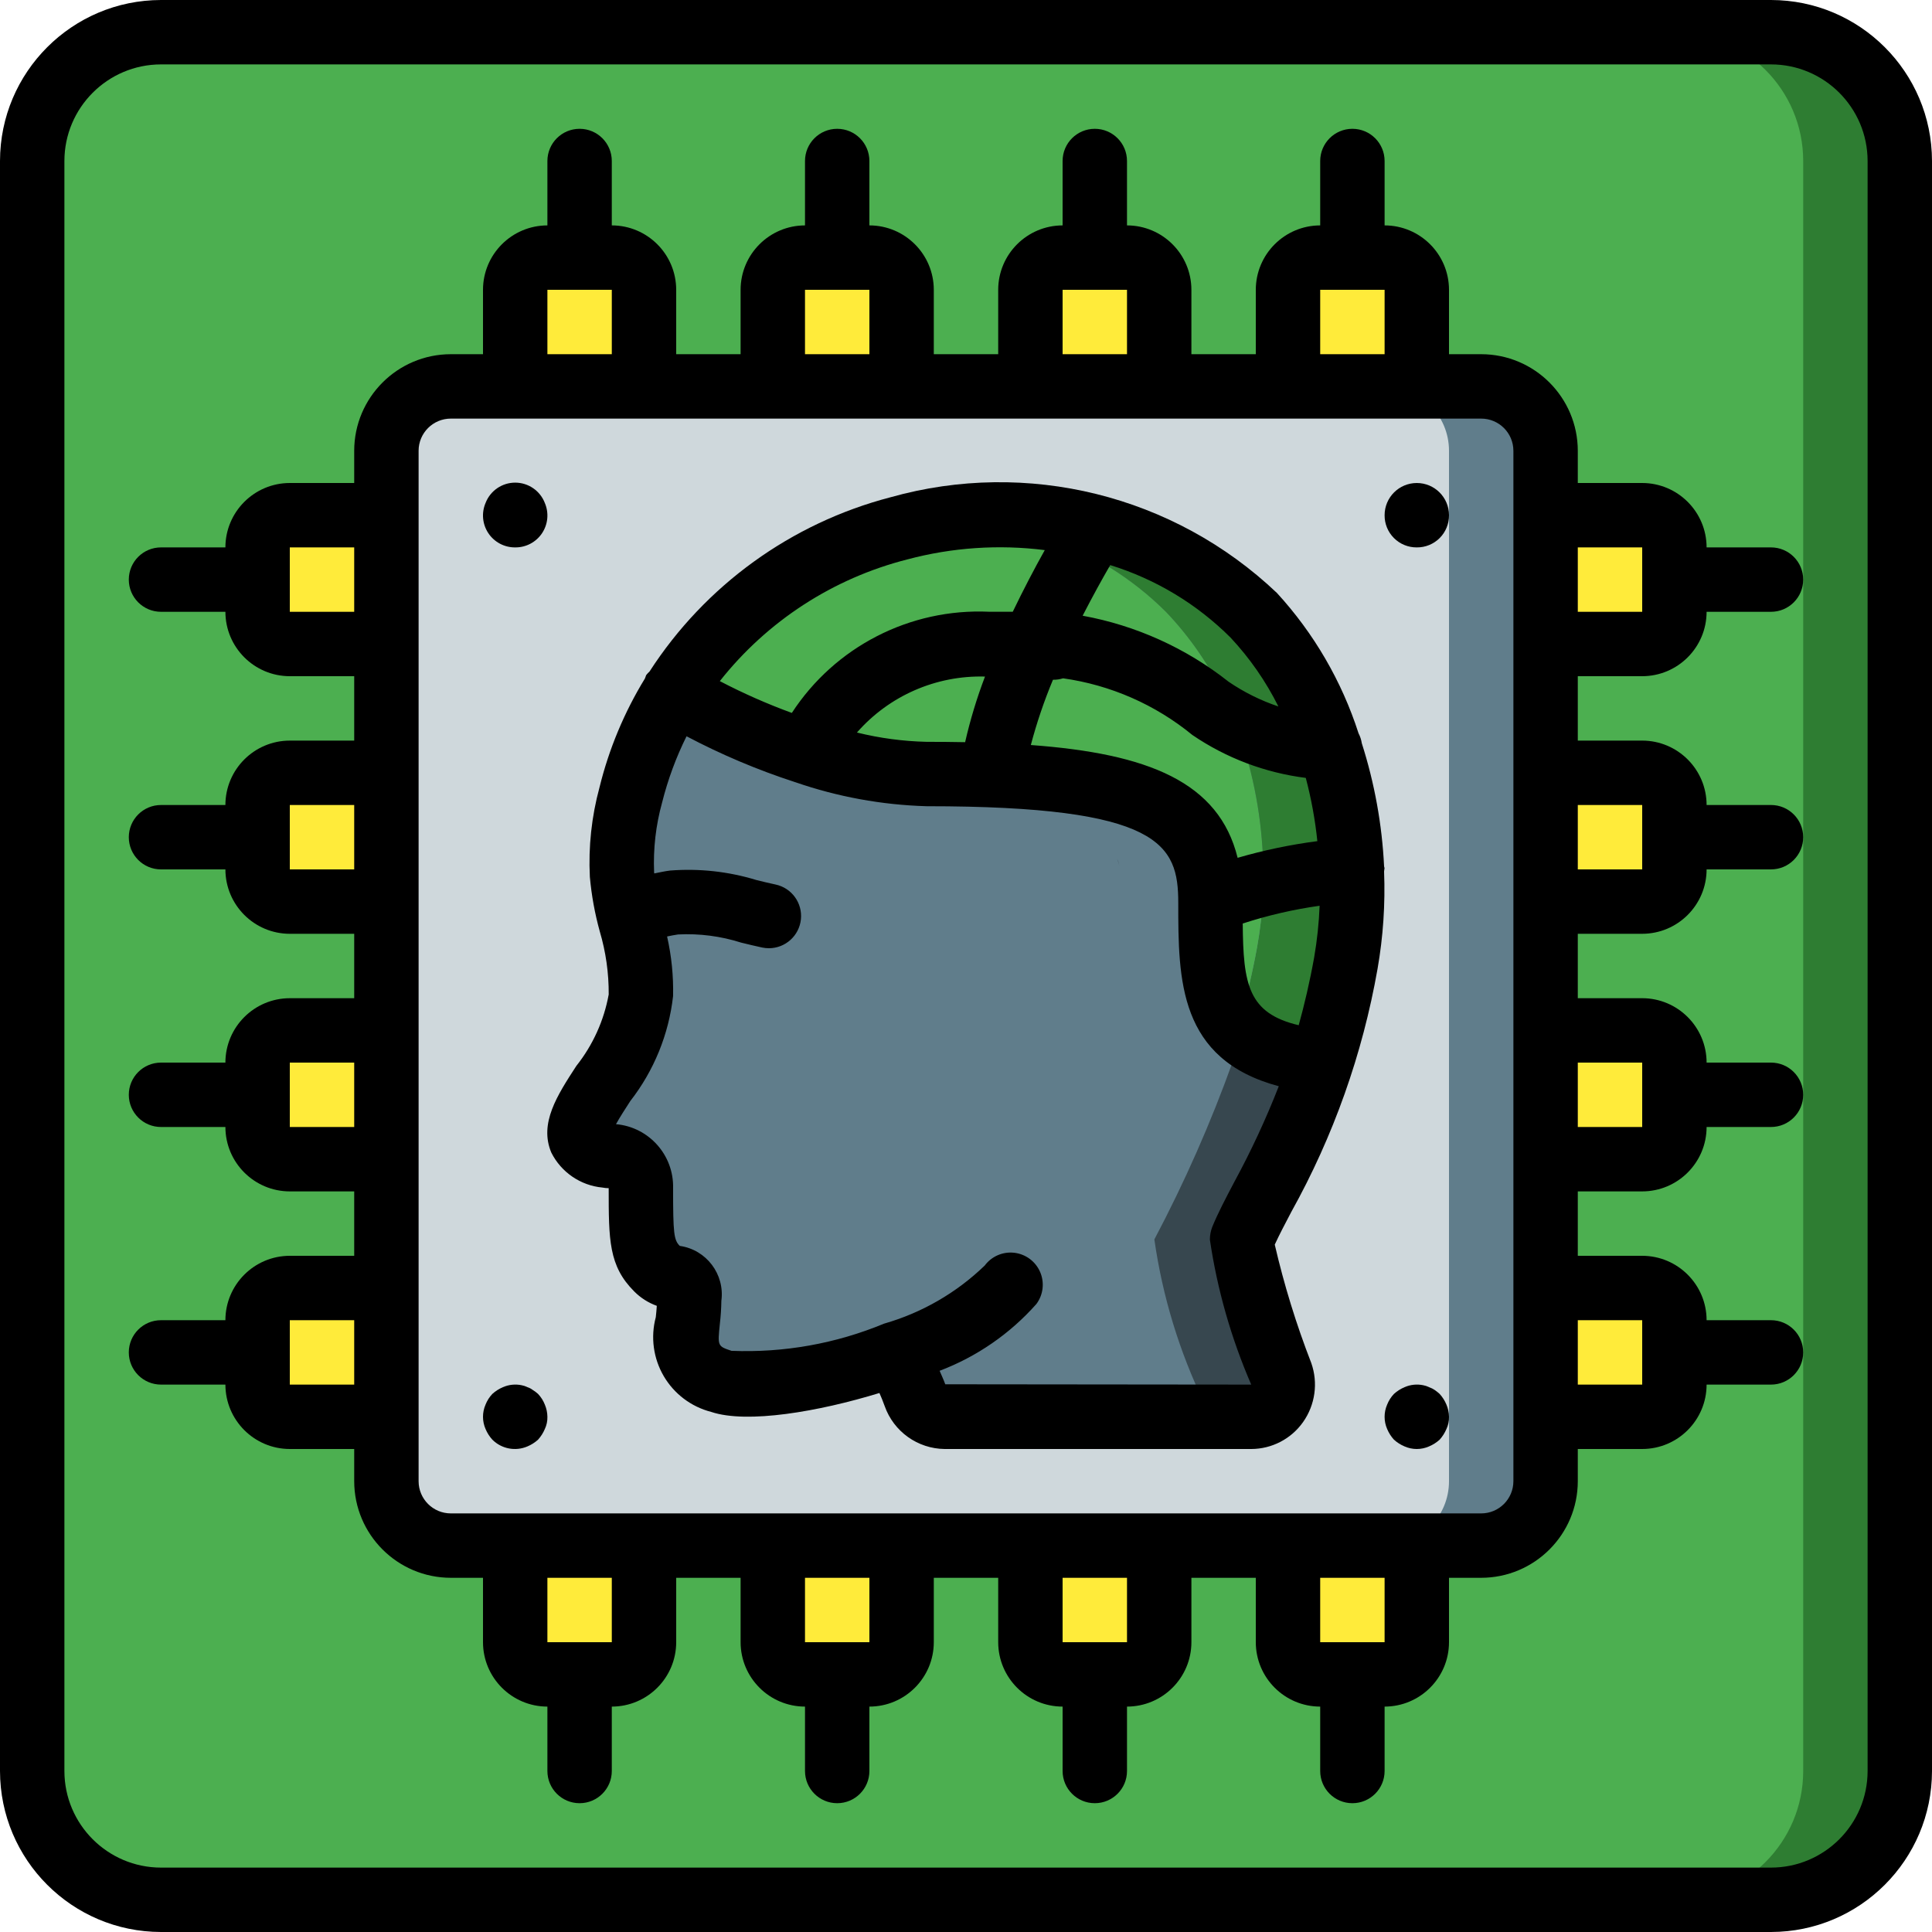 <?xml version="1.0" encoding="iso-8859-1"?>
<!-- Generator: Adobe Illustrator 19.0.0, SVG Export Plug-In . SVG Version: 6.00 Build 0)  -->
<svg version="1.1" id="Capa_1" xmlns="http://www.w3.org/2000/svg" xmlns:xlink="http://www.w3.org/1999/xlink" x="0px" y="0px"
	 viewBox="0 0 512 512" style="enable-background:new 0 0 512 512;" xml:space="preserve">
<g>
	<g transform="translate(1 1)">
		<path style="fill:#2E7D32;" d="M41.667,7.533h426.667c18.851,0,34.133,15.282,34.133,34.133v426.667
			c0,18.851-15.282,34.133-34.133,34.133H41.667c-18.851,0-34.133-15.282-34.133-34.133V41.667
			C7.533,22.815,22.815,7.533,41.667,7.533z"/>
		<path style="fill:#4CAF50;" d="M41.667,7.533h401.067c18.851,0,34.133,15.282,34.133,34.133v426.667
			c0,18.851-15.282,34.133-34.133,34.133H41.667c-18.851,0-34.133-15.282-34.133-34.133V41.667
			C7.533,22.815,22.815,7.533,41.667,7.533z"/>
		<path style="fill:#607D8B;" d="M408.6,118.467v273.067c0,9.426-7.641,17.067-17.067,17.067H118.467
			c-9.426,0-17.067-7.641-17.067-17.067V118.467c0-9.426,7.641-17.067,17.067-17.067h273.067
			C400.959,101.4,408.6,109.041,408.6,118.467z"/>
		<path style="fill:#CFD8DC;" d="M383,118.467v273.067c0,9.426-7.641,17.067-17.067,17.067H118.467
			c-9.426,0-17.067-7.641-17.067-17.067V118.467c0-9.426,7.641-17.067,17.067-17.067h247.467C375.359,101.4,383,109.041,383,118.467
			z"/>
		<g>
			<path style="fill:#FFEB3A;" d="M144.067,67.267h17.067c4.713,0,8.533,3.821,8.533,8.533v25.6h-34.133V75.8
				C135.533,71.087,139.354,67.267,144.067,67.267z"/>
			<path style="fill:#FFEB3A;" d="M212.333,67.267H229.4c4.713,0,8.533,3.821,8.533,8.533v25.6H203.8V75.8
				C203.8,71.087,207.621,67.267,212.333,67.267z"/>
			<path style="fill:#FFEB3A;" d="M280.6,67.267h17.067c4.713,0,8.533,3.821,8.533,8.533v25.6h-34.133V75.8
				C272.067,71.087,275.887,67.267,280.6,67.267z"/>
			<path style="fill:#FFEB3A;" d="M348.867,67.267h17.067c4.713,0,8.533,3.821,8.533,8.533v25.6h-34.133V75.8
				C340.333,71.087,344.154,67.267,348.867,67.267z"/>
			<path style="fill:#FFEB3A;" d="M365.933,442.733h-17.067c-4.713,0-8.533-3.821-8.533-8.533v-25.6h34.133v25.6
				C374.467,438.913,370.646,442.733,365.933,442.733z"/>
			<path style="fill:#FFEB3A;" d="M297.667,442.733H280.6c-4.713,0-8.533-3.821-8.533-8.533v-25.6H306.2v25.6
				C306.2,438.913,302.38,442.733,297.667,442.733z"/>
			<path style="fill:#FFEB3A;" d="M229.4,442.733h-17.067c-4.713,0-8.533-3.821-8.533-8.533v-25.6h34.133v25.6
				C237.933,438.913,234.113,442.733,229.4,442.733z"/>
			<path style="fill:#FFEB3A;" d="M161.133,442.733h-17.067c-4.713,0-8.533-3.821-8.533-8.533v-25.6h34.133v25.6
				C169.667,438.913,165.846,442.733,161.133,442.733z"/>
			<path style="fill:#FFEB3A;" d="M67.267,365.933v-17.067c0-4.713,3.821-8.533,8.533-8.533h25.6v34.133H75.8
				C71.087,374.467,67.267,370.646,67.267,365.933z"/>
			<path style="fill:#FFEB3A;" d="M67.267,297.667V280.6c0-4.713,3.821-8.533,8.533-8.533h25.6V306.2H75.8
				C71.087,306.2,67.267,302.38,67.267,297.667z"/>
			<path style="fill:#FFEB3A;" d="M67.267,229.4v-17.067c0-4.713,3.821-8.533,8.533-8.533h25.6v34.133H75.8
				C71.087,237.933,67.267,234.113,67.267,229.4z"/>
			<path style="fill:#FFEB3A;" d="M67.267,161.133v-17.067c0-4.713,3.821-8.533,8.533-8.533h25.6v34.133H75.8
				C71.087,169.667,67.267,165.846,67.267,161.133z"/>
			<path style="fill:#FFEB3A;" d="M442.733,144.067v17.067c0,4.713-3.821,8.533-8.533,8.533h-25.6v-34.133h25.6
				C438.913,135.533,442.733,139.354,442.733,144.067z"/>
			<path style="fill:#FFEB3A;" d="M442.733,212.333V229.4c0,4.713-3.821,8.533-8.533,8.533h-25.6V203.8h25.6
				C438.913,203.8,442.733,207.621,442.733,212.333z"/>
			<path style="fill:#FFEB3A;" d="M442.733,280.6v17.067c0,4.713-3.821,8.533-8.533,8.533h-25.6v-34.133h25.6
				C438.913,272.067,442.733,275.887,442.733,280.6z"/>
			<path style="fill:#FFEB3A;" d="M442.733,348.867v17.067c0,4.713-3.821,8.533-8.533,8.533h-25.6v-34.133h25.6
				C438.913,340.333,442.733,344.154,442.733,348.867z"/>
		</g>
		<path style="fill:#37474F;" d="M353.874,222.306c-1.233-12.568-4.43-24.864-9.475-36.44c-3.938-8.728-9.252-16.766-15.738-23.809
			c-8.954-9.277-19.961-16.321-32.135-20.567c-5.422-2.006-11.023-3.492-16.726-4.438c-9.109-1.631-18.404-1.947-27.603-0.939
			c-5.491,0.447-10.926,1.419-16.232,2.901c-24.45,6.36-45.515,21.883-58.831,43.352c-5.155,8.453-8.938,17.671-11.206,27.309
			c-1.832,6.869-2.61,13.976-2.307,21.079c0.082,0.683,0.082,1.365,0.165,1.963c0.358,2.822,0.908,5.616,1.648,8.363
			c0.577,2.731,1.318,5.376,1.895,8.277c0.992,4.394,1.435,8.895,1.319,13.398c-0.494,19.97-29.416,38.403-8.405,42.67
			c2.263-0.038,4.442,0.854,6.031,2.466c1.588,1.613,2.446,3.805,2.374,6.067c0,12.716,0,16.982,4.202,21.249
			c4.202,4.267,8.322,0,8.322,8.534c0,8.278-3.872,16.556,7.251,20.908h0.082c0.335,0.193,0.696,0.336,1.071,0.427
			c9.233,1.393,18.66,0.722,27.603-1.963c6.002-1.421,11.917-3.187,17.715-5.291l0.165,0.427c3.575,3.714,6.105,8.307,7.333,13.314
			c0.794,3.793,4.117,6.525,7.992,6.571h80.996c2.891-0.064,5.55-1.598,7.052-4.069c1.502-2.471,1.639-5.538,0.363-8.134
			c-6.462-11.995-10.916-24.968-13.183-38.404v-0.085c8.031-15.19,14.97-30.932,20.764-47.107
			c2.759-8.541,4.906-17.268,6.427-26.114c0.852-4.911,1.403-9.87,1.648-14.849C354.628,233.678,354.435,227.977,353.874,222.306z
			 M316.054,227.342c0.082,0.341,0.164,0.768,0.247,1.109c-0.142-0.64-0.335-1.268-0.577-1.878
			C315.807,226.83,315.972,227.085,316.054,227.342L316.054,227.342z"/>
		<path style="fill:#607D8B;" d="M333.193,222.293c-1.233-12.569-4.43-24.866-9.475-36.443c-3.938-8.728-9.252-16.768-15.738-23.811
			c-8.953-9.277-19.96-16.322-32.134-20.568c-5.422-2.006-11.023-3.492-16.727-4.438c-2.288-0.439-4.599-0.752-6.921-0.939
			c-1.401,0.085-2.719,0.256-4.12,0.427c-2.225,0.256-4.367,0.683-6.51,1.109c-1.895,0.427-3.708,0.853-5.603,1.365
			c-24.45,6.361-45.516,21.885-58.831,43.356c-5.155,8.454-8.938,17.672-11.206,27.311c-1.832,6.869-2.61,13.977-2.307,21.08
			c0.082,0.683,0.082,1.366,0.165,1.963c0.358,2.822,0.908,5.617,1.648,8.364c0.577,2.731,1.318,5.377,1.895,8.278
			c0.992,4.395,1.435,8.896,1.319,13.399c-0.494,19.971-29.416,38.406-8.405,42.673c2.263-0.037,4.443,0.854,6.031,2.467
			c1.588,1.613,2.446,3.806,2.374,6.068c0,12.716,0,16.984,4.202,21.251c4.202,4.267,8.322,0,8.322,8.535
			c0,8.279-3.872,16.557,7.251,20.91h0.082c6.762,9.511,22.84-1.291,23.829,0.672c5.767-1.365,16.71-5.366,22.56-7.5l0.165,0.427
			c3.529,5.564,6.014,11.724,7.333,18.179c0.823,3.841,4.202-1.962,7.992-1.962h60.314c6.097,0,10.052,2.047,7.416-3.671
			c-6.592-13.66-11.039-28.255-13.184-43.27v-0.085c8.031-15.191,14.97-30.934,20.764-47.111c0.659-1.963,1.236-3.925,1.812-5.974
			c1.882-6.63,3.422-13.353,4.614-20.141c0.853-4.912,1.403-9.871,1.648-14.85C333.946,233.666,333.754,227.965,333.193,222.293z
			 M295.043,226.561c0.083,0.256,0.247,0.512,0.33,0.768c0.083,0.341,0.164,0.768,0.247,1.109
			C295.478,227.798,295.285,227.17,295.043,226.561z"/>
		<path style="fill:#2E7D32;" d="M354.451,235.793c-0.245,4.809-0.796,9.598-1.648,14.337c-1.523,8.55-3.671,16.977-6.427,25.213
			c-6.667-0.35-13.146-2.331-18.869-5.768c1.881-6.396,3.421-12.887,4.614-19.445c0.852-4.739,1.403-9.528,1.648-14.337
			c0.177-5.5-0.016-11.005-0.577-16.479c-1.24-12.162-4.44-24.043-9.475-35.183c-3.965-8.466-9.28-16.23-15.738-22.989
			c-9.037-9.008-20.035-15.804-32.134-19.857c-5.432-1.939-11.031-3.373-16.727-4.285c-2.289-0.424-4.6-0.726-6.921-0.906
			c9.199-0.974,18.488-0.669,27.603,0.906c5.695,0.911,11.294,2.346,16.726,4.285c12.099,4.053,23.097,10.849,32.135,19.857
			c6.458,6.759,11.773,14.523,15.738,22.989c5.035,11.14,8.235,23.021,9.475,35.183
			C354.435,224.788,354.628,230.294,354.451,235.793z"/>
		<path style="fill:#4CAF50;" d="M333.769,235.793c-0.245,4.809-0.796,9.598-1.648,14.337c-1.193,6.559-2.733,13.05-4.614,19.445
			c-8.816-6.097-9.97-16.149-10.052-28.839c-0.083-1.977-0.083-3.955-0.083-6.015c0.061-3.56-0.383-7.111-1.318-10.547
			c-4.038-13.596-17.798-19.94-49.191-21.753c-5.191-0.33-10.959-0.577-17.139-0.577c-2.142-0.083-4.284-0.083-6.509-0.083
			c-7.511-0.118-14.981-1.141-22.247-3.049c-5.471-1.345-10.863-2.996-16.149-4.944c-9.626-3.438-18.898-7.798-27.686-13.019
			c13.581-20.919,34.615-35.885,58.831-41.857c1.813-0.494,3.708-0.906,5.603-1.318c2.142-0.412,4.285-0.824,6.51-1.071
			c1.401-0.165,2.719-0.33,4.12-0.412c2.321,0.18,4.632,0.483,6.921,0.906c5.695,0.912,11.295,2.346,16.727,4.285
			c12.099,4.053,23.097,10.849,32.134,19.857c6.458,6.759,11.773,14.523,15.738,22.989c5.035,11.14,8.235,23.021,9.475,35.183
			C333.754,224.788,333.946,230.294,333.769,235.793z"/>
	</g>
	<g>
		<path d="M42.667,512h426.667c23.553-0.028,42.639-19.114,42.667-42.667V42.667C511.972,19.114,492.886,0.028,469.333,0H42.667
			C19.114,0.028,0.028,19.114,0,42.667v426.667C0.028,492.886,19.114,511.972,42.667,512z M17.067,42.667
			c0.015-14.132,11.468-25.585,25.6-25.6h426.667c14.132,0.015,25.585,11.468,25.6,25.6v426.667
			c-0.015,14.132-11.468,25.585-25.6,25.6H42.667c-14.132-0.015-25.585-11.468-25.6-25.6V42.667z"/>
		<path d="M76.8,332.8c-9.421,0.011-17.056,7.645-17.067,17.067H42.667c-4.713,0-8.533,3.82-8.533,8.533s3.821,8.533,8.533,8.533
			h17.067c0.011,9.421,7.645,17.056,17.067,17.067h17.067v8.533c0.015,14.132,11.468,25.585,25.6,25.6H128V435.2
			c0.011,9.421,7.645,17.056,17.067,17.067v17.067c0,4.713,3.82,8.533,8.533,8.533s8.533-3.821,8.533-8.533v-17.067
			c9.421-0.011,17.056-7.645,17.067-17.067v-17.067h17.067V435.2c0.011,9.421,7.645,17.056,17.067,17.067v17.067
			c0,4.713,3.821,8.533,8.533,8.533c4.713,0,8.533-3.821,8.533-8.533v-17.067c9.421-0.011,17.056-7.645,17.067-17.067v-17.067
			h17.067V435.2c0.011,9.421,7.645,17.056,17.067,17.067v17.067c0,4.713,3.821,8.533,8.533,8.533c4.713,0,8.533-3.821,8.533-8.533
			v-17.067c9.421-0.011,17.056-7.645,17.067-17.067v-17.067H332.8V435.2c0.011,9.421,7.645,17.056,17.067,17.067v17.067
			c0,4.713,3.82,8.533,8.533,8.533s8.533-3.821,8.533-8.533v-17.067c9.421-0.011,17.056-7.645,17.067-17.067v-17.067h8.533
			c14.132-0.015,25.585-11.468,25.6-25.6V384H435.2c9.421-0.011,17.056-7.645,17.067-17.067h17.067c4.713,0,8.533-3.82,8.533-8.533
			s-3.821-8.533-8.533-8.533h-17.067c-0.011-9.421-7.645-17.056-17.067-17.067h-17.067v-17.067H435.2
			c9.421-0.011,17.056-7.645,17.067-17.067h17.067c4.713,0,8.533-3.821,8.533-8.533c0-4.713-3.821-8.533-8.533-8.533h-17.067
			c-0.011-9.421-7.645-17.056-17.067-17.067h-17.067v-17.067H435.2c9.421-0.011,17.056-7.645,17.067-17.067h17.067
			c4.713,0,8.533-3.821,8.533-8.533c0-4.713-3.821-8.533-8.533-8.533h-17.067c-0.011-9.421-7.645-17.056-17.067-17.067h-17.067
			V179.2H435.2c9.421-0.011,17.056-7.645,17.067-17.067h17.067c4.713,0,8.533-3.821,8.533-8.533s-3.821-8.533-8.533-8.533h-17.067
			c-0.011-9.421-7.645-17.056-17.067-17.067h-17.067v-8.533c-0.015-14.132-11.468-25.585-25.6-25.6H384V76.8
			c-0.011-9.421-7.645-17.056-17.067-17.067V42.667c0-4.713-3.82-8.533-8.533-8.533s-8.533,3.821-8.533,8.533v17.067
			c-9.421,0.011-17.056,7.645-17.067,17.067v17.067h-17.067V76.8c-0.011-9.421-7.645-17.056-17.067-17.067V42.667
			c0-4.713-3.821-8.533-8.533-8.533c-4.713,0-8.533,3.821-8.533,8.533v17.067c-9.421,0.011-17.056,7.645-17.067,17.067v17.067
			h-17.067V76.8c-0.011-9.421-7.645-17.056-17.067-17.067V42.667c0-4.713-3.821-8.533-8.533-8.533c-4.713,0-8.533,3.821-8.533,8.533
			v17.067c-9.421,0.011-17.056,7.645-17.067,17.067v17.067H179.2V76.8c-0.011-9.421-7.645-17.056-17.067-17.067V42.667
			c0-4.713-3.821-8.533-8.533-8.533s-8.533,3.821-8.533,8.533v17.067C135.645,59.744,128.011,67.379,128,76.8v17.067h-8.533
			c-14.132,0.015-25.585,11.468-25.6,25.6V128H76.8c-9.421,0.011-17.056,7.645-17.067,17.067H42.667
			c-4.713,0-8.533,3.82-8.533,8.533s3.821,8.533,8.533,8.533h17.067c0.011,9.421,7.645,17.056,17.067,17.067h17.067v17.067H76.8
			c-9.421,0.011-17.056,7.645-17.067,17.067H42.667c-4.713,0-8.533,3.821-8.533,8.533c0,4.713,3.821,8.533,8.533,8.533h17.067
			c0.011,9.421,7.645,17.056,17.067,17.067h17.067v17.067H76.8c-9.421,0.011-17.056,7.645-17.067,17.067H42.667
			c-4.713,0-8.533,3.821-8.533,8.533c0,4.713,3.821,8.533,8.533,8.533h17.067c0.011,9.421,7.645,17.056,17.067,17.067h17.067V332.8
			H76.8z M76.8,366.933v-17.067h17.067v17.067H76.8z M162.133,435.2h-17.067v-17.067h17.067V435.2z M230.4,435.2h-17.067v-17.067
			H230.4V435.2z M298.667,435.2H281.6v-17.067h17.067V435.2z M366.933,435.2h-17.067v-17.067h17.067V435.2z M435.2,349.867v17.067
			h-17.067v-17.067H435.2z M435.2,281.6v17.067h-17.067V281.6H435.2z M435.2,213.333V230.4h-17.067v-17.067H435.2z M435.2,145.067
			v17.067h-17.067v-17.067H435.2z M349.867,76.8h17.067v17.067h-17.067V76.8z M281.6,76.8h17.067v17.067H281.6V76.8z M213.333,76.8
			H230.4v17.067h-17.067V76.8z M145.067,76.8h17.067v17.067h-17.067V76.8z M110.933,119.467c0.005-4.711,3.822-8.529,8.533-8.533
			h273.067c4.711,0.005,8.529,3.822,8.533,8.533v273.067c-0.005,4.711-3.822,8.529-8.533,8.533H119.467
			c-4.711-0.005-8.529-3.822-8.533-8.533V119.467z M76.8,162.133v-17.067h17.067v17.067H76.8z M76.8,230.4v-17.067h17.067V230.4
			H76.8z M76.8,298.667V281.6h17.067v17.067H76.8z"/>
		<path d="M136.533,145.067c2.855,0.03,5.532-1.385,7.115-3.761c1.584-2.376,1.86-5.39,0.735-8.014
			c-1.251-3.247-4.372-5.389-7.852-5.389c-3.48,0-6.601,2.142-7.852,5.389c-1.122,2.625-0.843,5.638,0.74,8.013
			C131.004,143.679,133.679,145.094,136.533,145.067z"/>
		<path d="M130.475,381.525c2.441,2.444,6.125,3.154,9.3,1.792c1.034-0.433,1.987-1.039,2.817-1.792
			c0.751-0.832,1.357-1.784,1.792-2.817c0.478-1.012,0.713-2.123,0.683-3.242c-0.014-1.115-0.246-2.216-0.683-3.242
			c-0.413-1.044-1.021-2-1.792-2.817c-0.419-0.387-0.877-0.731-1.367-1.025c-0.434-0.34-0.925-0.6-1.45-0.767
			c-0.485-0.246-1.003-0.42-1.537-0.517c-1.664-0.348-3.394-0.167-4.95,0.517c-1.033,0.433-1.984,1.039-2.813,1.792
			c-0.773,0.815-1.383,1.772-1.796,2.817c-0.906,2.066-0.906,4.417,0,6.483C129.114,379.742,129.721,380.695,130.475,381.525z"/>
		<path d="M375.467,145.067c2.27,0.022,4.453-0.87,6.058-2.475c1.605-1.605,2.497-3.788,2.475-6.058
			c0-4.713-3.821-8.533-8.533-8.533c-4.713,0-8.533,3.821-8.533,8.533c-0.022,2.27,0.87,4.453,2.475,6.058
			C371.013,144.197,373.197,145.089,375.467,145.067z"/>
		<path d="M369.408,381.525c0.829,0.753,1.78,1.359,2.813,1.792c2.066,0.911,4.421,0.911,6.487,0
			c1.034-0.433,1.987-1.039,2.817-1.792c0.751-0.832,1.357-1.784,1.792-2.817c0.478-1.012,0.713-2.123,0.683-3.242
			c-0.014-1.115-0.246-2.216-0.683-3.242c-0.433-1.034-1.039-1.986-1.792-2.817c-0.406-0.366-0.834-0.708-1.279-1.025
			c-0.475-0.325-0.992-0.582-1.538-0.767c-0.485-0.246-1.003-0.42-1.537-0.517c-1.664-0.348-3.394-0.167-4.95,0.517
			c-1.033,0.433-1.984,1.039-2.813,1.792c-0.773,0.815-1.383,1.772-1.796,2.817c-0.906,2.066-0.906,4.417,0,6.483
			C368.047,379.742,368.654,380.695,369.408,381.525z"/>
		<path d="M146.108,305.458c2.622,5.216,7.746,8.715,13.558,9.259c0.541,0.107,1.091,0.16,1.642,0.158c0,13.717,0,20.6,6.763,27.366
			c1.687,1.701,3.733,3.005,5.988,3.817c-0.054,1.008-0.167,2.017-0.267,3.008c-1.411,5.275-0.656,10.894,2.099,15.609
			c2.755,4.714,7.28,8.132,12.568,9.491c9.558,3.209,28.554-0.092,44.6-5.008c0.467,1.05,0.942,2.225,1.396,3.483
			c2.392,6.749,8.744,11.285,15.904,11.358h81.229c5.464-0.012,10.584-2.671,13.737-7.133c3.219-4.556,4.031-10.388,2.179-15.65
			c-3.973-10.216-7.207-20.704-9.679-31.383c1.15-2.517,2.675-5.417,4.383-8.667c11.157-20.051,18.883-41.826,22.858-64.425
			c1.489-8.521,2.068-17.175,1.728-25.818c0.057-0.289,0.098-0.58,0.122-0.873c-0.009-0.153-0.096-0.274-0.114-0.424
			c-0.541-11.097-2.528-22.077-5.911-32.659c-0.137-0.918-0.428-1.806-0.859-2.628c-4.446-13.816-11.827-26.508-21.636-37.205
			c-27.284-25.918-66.202-35.55-102.425-25.35c-26.305,6.86-49.082,23.332-63.834,46.165c-0.324,0.295-0.623,0.616-0.895,0.96
			c-0.127,0.291-0.236,0.59-0.327,0.894c-5.479,8.946-9.542,18.685-12.044,28.873c-2.095,7.719-2.957,15.72-2.554,23.708
			c0.44,4.886,1.32,9.722,2.629,14.45c1.608,5.422,2.406,11.053,2.367,16.708c-1.256,6.921-4.201,13.424-8.575,18.933
			C147.642,290.317,142.833,297.717,146.108,305.458z M331.588,366.933l-81.083-0.083c-0.456-1.267-0.992-2.387-1.496-3.575
			c9.854-3.738,18.653-9.812,25.643-17.7c1.822-2.444,2.202-5.675,0.996-8.476c-1.206-2.8-3.814-4.744-6.842-5.1
			c-3.028-0.356-6.016,0.931-7.838,3.376c-7.501,7.243-16.665,12.534-26.689,15.408l-0.003,0.001
			c-12.79,5.304-26.582,7.761-40.417,7.2c-3.696-1.233-3.696-1.233-3.087-7.183c0.235-2.011,0.367-4.034,0.396-6.059
			c0.951-7.06-3.972-13.565-11.025-14.566c-1.567-1.567-1.766-3.283-1.766-15.3c0.22-8.76-6.405-16.184-15.133-16.958
			c1.054-1.908,2.625-4.325,3.808-6.15c6.261-8.045,10.178-17.662,11.321-27.792c0.12-5.311-0.413-10.617-1.589-15.798
			c0.971-0.188,1.949-0.417,2.91-0.535c5.652-0.288,11.311,0.443,16.704,2.158c1.883,0.458,3.746,0.917,5.587,1.308
			c0.587,0.122,1.184,0.184,1.783,0.183c4.366-0.006,8.024-3.305,8.478-7.647c0.454-4.342-2.441-8.327-6.711-9.236
			c-1.675-0.35-3.371-0.767-5.087-1.192c-7.406-2.264-15.171-3.115-22.892-2.508c-1.382,0.169-2.777,0.488-4.167,0.76
			c-0.009-0.11-0.038-0.208-0.045-0.319c-0.261-6.231,0.455-12.465,2.121-18.475c1.521-6.067,3.692-11.953,6.476-17.554
			c9.186,4.85,18.771,8.904,28.649,12.117l0.041,0.028c0.047,0.02,0.097,0.01,0.145,0.03c11.203,3.876,22.931,6.021,34.78,6.362
			c62.054,0,66.696,10.133,66.696,25.6c0,20.453,0.085,41.482,26.638,48.607c-3.397,8.69-7.332,17.16-11.784,25.36
			c-2.33,4.425-4.337,8.25-5.833,11.892c-0.426,1.089-0.643,2.248-0.642,3.417C322.589,341.757,326.273,354.667,331.588,366.933z
			 M348.267,253.717c-1.182,6.587-2.585,12.503-4.095,17.979c-13.397-3.166-14.709-10.819-14.835-26.957
			c6.642-2.159,13.46-3.734,20.376-4.706C349.532,244.621,349.049,249.192,348.267,253.717z M349.11,222.911
			c-7.145,0.932-14.209,2.41-21.129,4.42c-4.953-20.105-23.72-27.616-54.801-29.892c1.558-5.894,3.518-11.674,5.867-17.299
			c0.906,0.022,1.809-0.107,2.673-0.38c12.587,1.768,24.444,6.966,34.274,15.023c8.976,6.114,19.275,10.01,30.051,11.368
			C347.501,211.65,348.526,217.254,349.11,222.911L349.11,222.911z M261.035,179.296c-2.159,5.667-3.919,11.478-5.267,17.39
			c-3.303-0.063-6.702-0.094-10.214-0.094c-6.223-0.144-12.412-0.971-18.454-2.466C235.639,184.375,248.08,178.939,261.035,179.296z
			 M338.784,187.217c-4.682-1.567-9.124-3.774-13.201-6.559c-11.267-8.904-24.547-14.908-38.674-17.486
			c2.546-4.945,5.059-9.528,7.311-13.414c12.026,3.718,22.967,10.308,31.876,19.201
			C331.188,174.397,335.463,180.548,338.784,187.217z M240.454,148.25c11.866-3.166,24.234-4.003,36.419-2.465
			c-2.723,4.872-5.609,10.376-8.482,16.339c-1.226-0.005-2.455-0.008-3.778-0.008h-2.546c-20.927-0.933-40.788,9.265-52.224,26.816
			c-6.539-2.389-12.915-5.205-19.086-8.428C203.328,164.584,220.794,153.249,240.454,148.25z"/>
	</g>
</g>
<g>
</g>
<g>
</g>
<g>
</g>
<g>
</g>
<g>
</g>
<g>
</g>
<g>
</g>
<g>
</g>
<g>
</g>
<g>
</g>
<g>
</g>
<g>
</g>
<g>
</g>
<g>
</g>
<g>
</g>
</svg>
